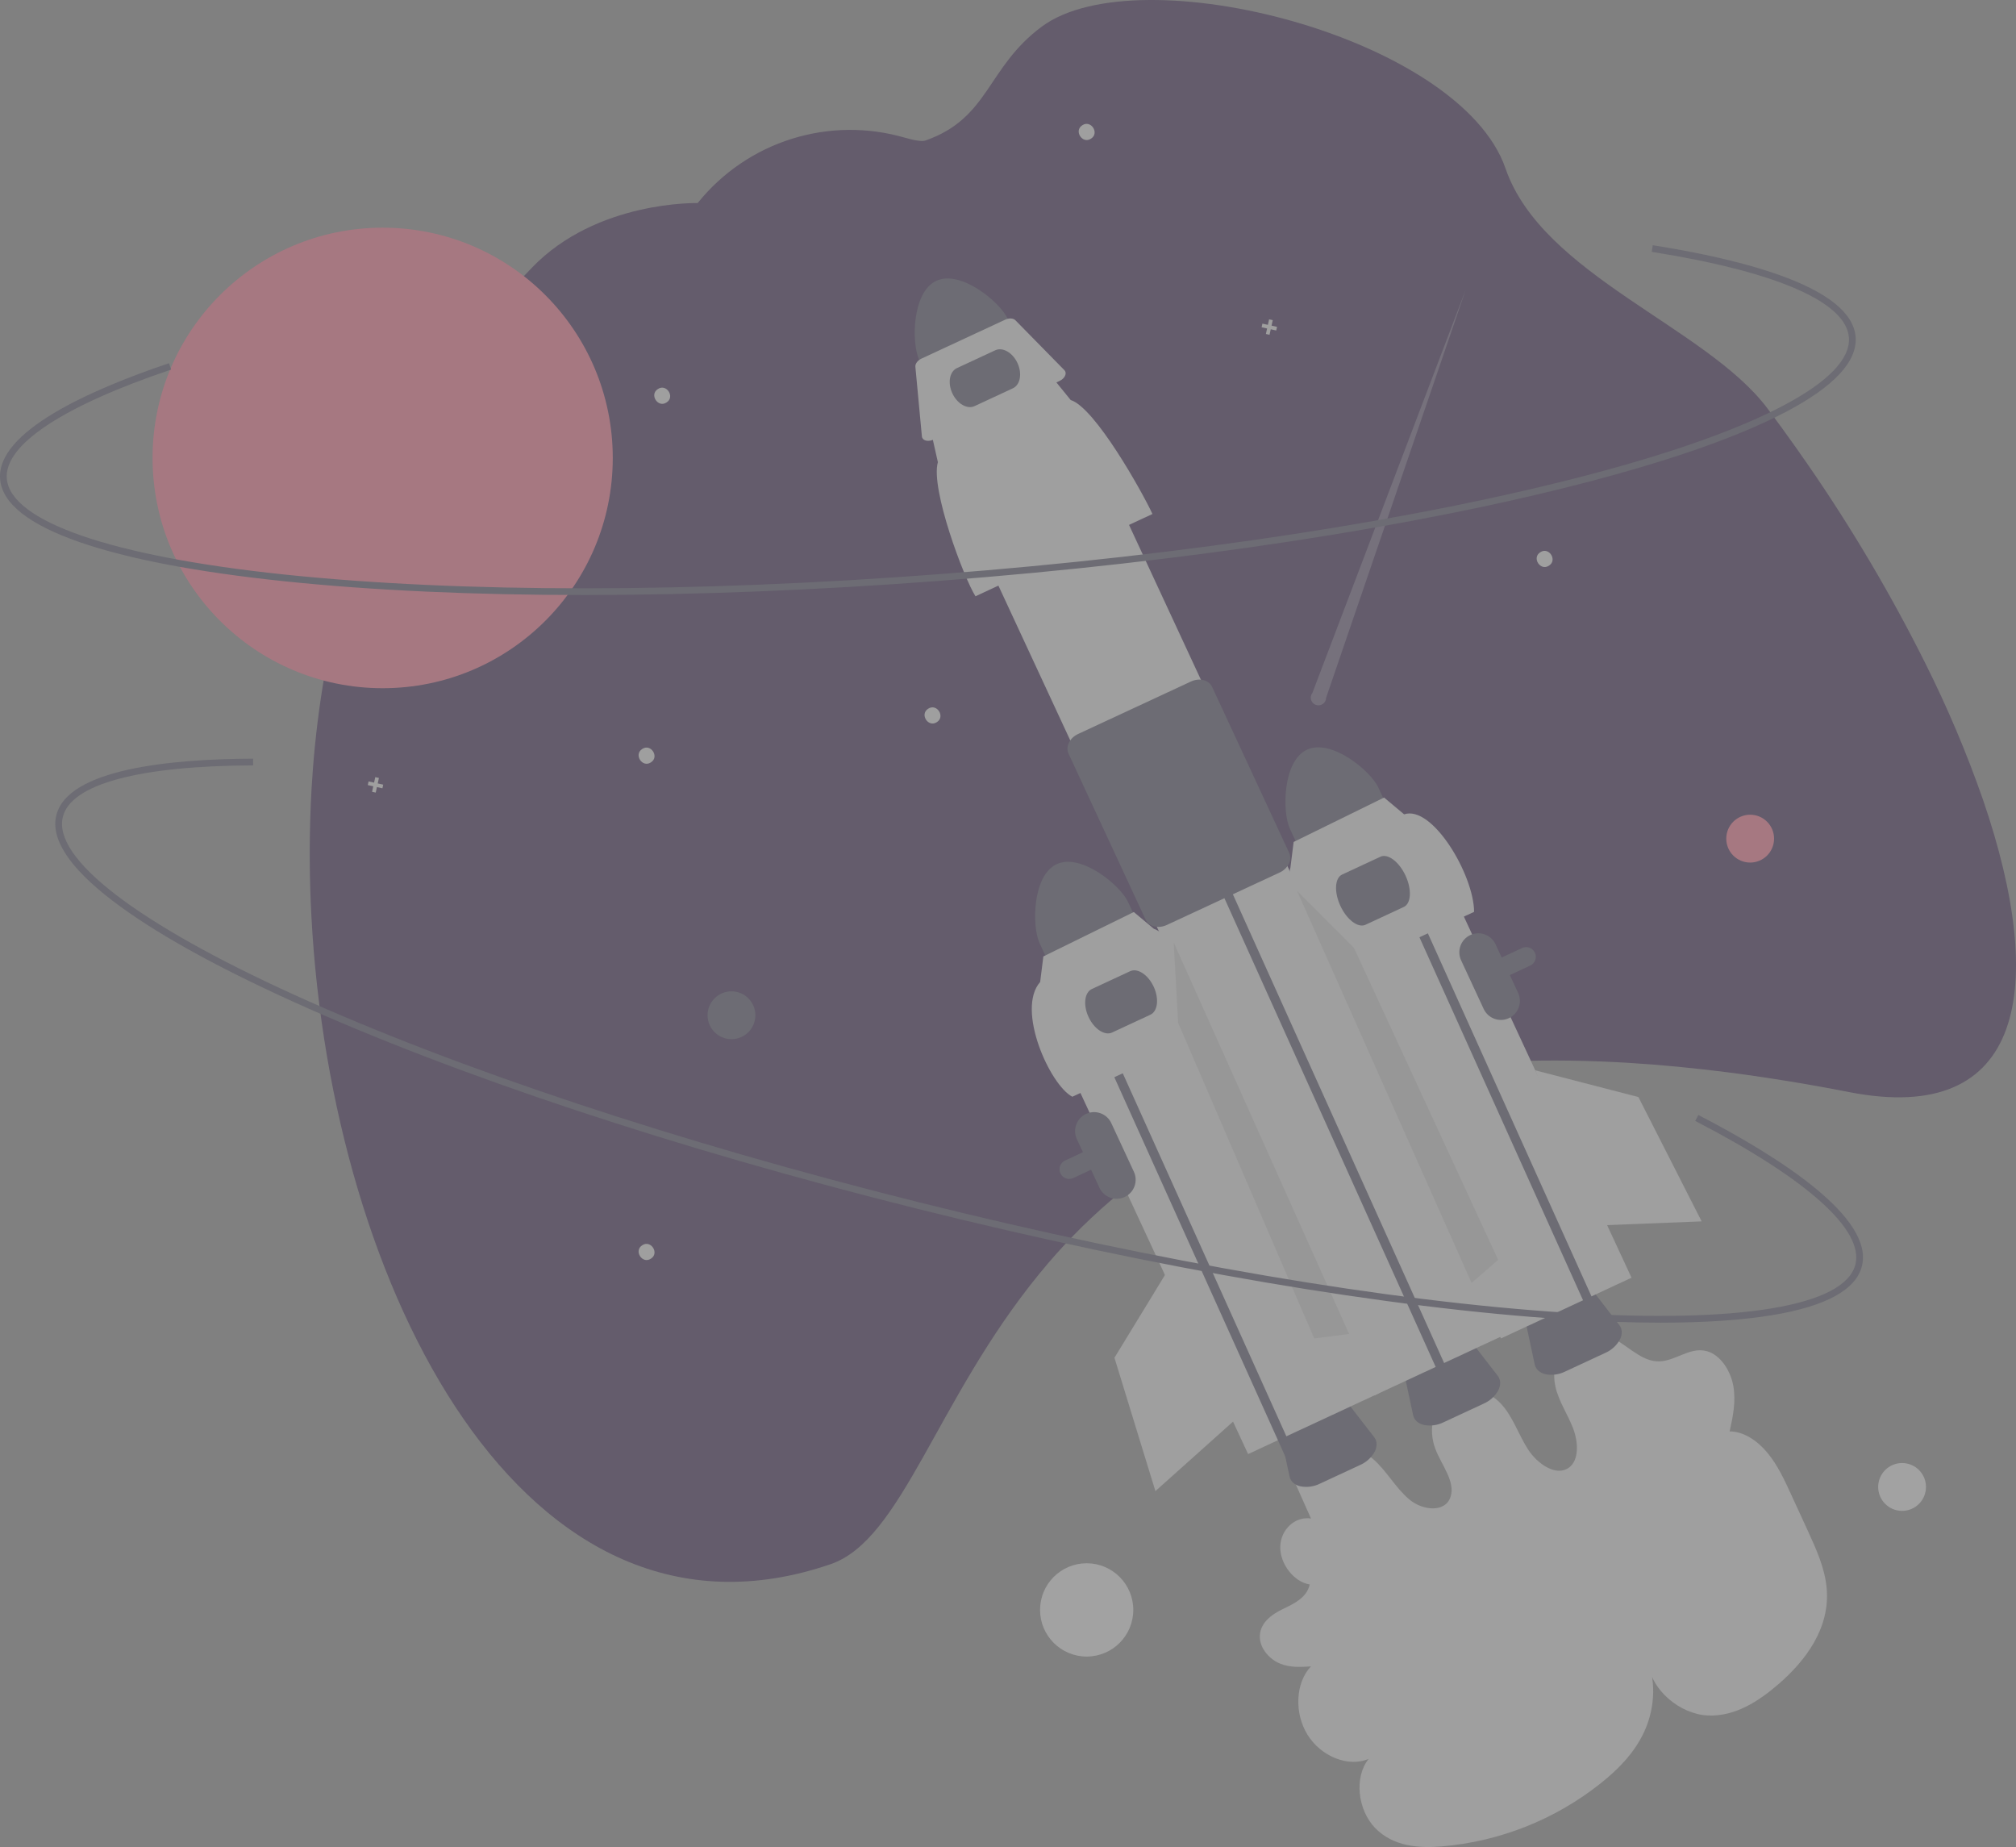 <svg width="643" height="589" viewBox="0 0 643 589" fill="none" xmlns="http://www.w3.org/2000/svg">
<rect x="0" y="0" width="643" height="589" fill="#808080" stroke="none"/>
<g opacity="0.3" clip-path="url(#clip0_119_1952)">
<path d="M411.955 470.377L418.134 484.239C413.111 483.439 408.441 487.73 408.336 493.242C408.231 498.753 412.71 504.487 417.733 505.27C416.773 509.549 412.631 511.436 409.035 513.165C405.439 514.895 401.564 517.763 401.831 522.323C402.046 525.984 405.072 529.216 408.285 530.515C411.499 531.815 414.87 531.615 418.124 531.397C413.193 536.558 412.712 546.259 417.043 553.219C421.374 560.179 430.023 563.606 436.499 560.927C431.923 566.622 432.917 577.051 438.596 582.928C444.321 588.853 452.617 589.426 459.87 588.802C478.34 587.24 495.939 580.262 510.465 568.741C516.01 564.333 521.189 559.149 524.352 552.387C527.515 545.624 528.447 537.062 525.5 529.367C526.295 539.007 535.939 546.621 544.615 547.047C553.29 547.473 560.865 542.584 567.302 537.009C575.862 529.594 583.788 519.201 582.613 506.378C582.032 500.029 579.26 493.924 576.542 488.01L571.272 476.545C569.145 471.916 566.969 467.209 563.767 463.325C560.565 459.44 556.121 456.433 551.674 456.462C552.69 451.814 553.712 446.992 552.86 442.054C552.008 437.115 548.744 432.001 544.306 430.845C538.658 429.373 533.872 434.588 528.192 434.096C522.726 433.623 518.209 428.135 512.902 425.96C510.717 425.015 508.303 424.728 505.957 425.134C503.611 425.54 501.434 426.621 499.694 428.246C496.329 431.533 494.927 437.085 496.134 442.338C497.192 446.94 500.006 450.999 501.715 455.438C503.423 459.876 503.688 465.583 500.407 468.007C496.448 470.932 490.421 466.952 487.328 462.136C484.235 457.321 482.459 451.49 478.547 447.441C473.931 442.661 466.704 441.541 461.951 444.868C457.197 448.196 455.379 455.647 457.776 461.981C459.735 467.159 464.223 472.398 462.667 477.275C461.022 482.429 453.822 481.777 449.48 478.134C445.137 474.491 442.254 469.005 437.964 465.28C433.608 461.498 427.919 459.841 422.925 460.899C420.391 461.487 418.047 462.704 416.108 464.438C414.168 466.172 412.697 468.366 411.829 470.819" fill="#E6E6E6"/>
<path d="M511.992 431.423L499.172 437.383C497.245 438.335 495.059 438.63 492.949 438.222C491.087 437.782 489.83 436.643 489.499 435.098L486.516 421.157C485.953 418.528 488.13 415.416 491.692 413.76L498.772 410.469C502.334 408.813 506.114 409.156 507.76 411.282L516.484 422.553C517.452 423.803 517.511 425.499 516.647 427.206C515.597 429.083 513.962 430.564 511.992 431.423Z" fill="#3F3D56"/>
<path d="M114.461 173.777C126.513 140.772 145.322 110.649 169.683 85.338C190.351 63.871 222.517 64.763 222.517 64.763L222.701 64.535C230.443 54.983 240.831 47.932 252.563 44.265C264.295 40.598 276.848 40.479 288.648 43.923C291.714 44.804 294.073 45.194 295.195 44.802C315.65 37.639 314.689 21.473 332.337 8.449C363.237 -14.354 465.73 11.767 480.183 53.728C491.896 87.737 544.182 104.22 563.717 130.234C566.771 134.302 569.768 138.417 572.707 142.578C574.085 144.512 575.448 146.46 576.795 148.423C590.635 168.476 603.051 189.476 613.952 211.268C621.1 225.507 627.312 240.196 632.549 255.243C652.921 314.828 645.955 359.222 589.783 348.255C583.133 346.953 576.644 345.788 570.314 344.761C561.148 343.264 552.301 342.034 543.774 341.071C532.292 339.765 521.368 338.909 511.003 338.503C507.517 338.363 504.096 338.269 500.739 338.221C451.096 337.532 414.274 346.88 386.221 361.391C381.466 363.845 376.96 366.441 372.702 369.178C366.2 373.337 359.991 377.939 354.12 382.951C345.995 389.927 338.503 397.608 331.73 405.904L331.358 406.36C298.547 446.515 287.749 490.968 264.926 498.795C167.362 532.258 105.656 410.952 99.329 292.287C99.009 286.308 98.832 280.345 98.799 274.4C98.779 271.742 98.792 269.092 98.838 266.448C98.938 259.552 99.242 252.7 99.751 245.931C99.941 243.343 100.161 240.769 100.412 238.208C100.689 235.447 100.989 232.702 101.337 229.975C103.819 209.98 108.161 190.958 114.461 173.777Z" fill="#20073C"/>
<path d="M416.86 239.065C409.069 242.695 408.94 258.951 411.383 264.219L415.811 273.753L444.034 260.634L439.606 251.1C437.158 245.834 424.658 235.448 416.86 239.065Z" fill="#3F3D56"/>
<path d="M341.018 375.953C340.521 375.953 340.032 375.833 339.592 375.603C339.151 375.374 338.773 375.041 338.488 374.634C338.203 374.227 338.021 373.757 337.957 373.265C337.892 372.772 337.948 372.271 338.118 371.804C338.256 371.423 338.469 371.073 338.743 370.774C339.017 370.475 339.348 370.234 339.716 370.064L485.467 302.312C485.834 302.141 486.232 302.044 486.637 302.027C487.042 302.01 487.446 302.073 487.826 302.212C488.207 302.351 488.556 302.564 488.855 302.838C489.153 303.112 489.395 303.443 489.565 303.81C489.909 304.553 489.945 305.402 489.664 306.17C489.383 306.939 488.809 307.565 488.067 307.911H488.067L342.316 375.663C341.91 375.854 341.467 375.952 341.018 375.953Z" fill="#3F3D56"/>
<path d="M455.028 266.714L413.365 286.081L478.719 426.817L520.381 407.45L455.028 266.714Z" fill="#E6E6E6"/>
<path d="M298.631 89.552C290.839 93.182 290.711 109.439 293.154 114.706L297.582 124.241L325.804 111.121L321.377 101.587C318.929 96.321 306.428 85.935 298.631 89.552Z" fill="#3F3D56"/>
<path d="M473.212 447.602L460.391 453.562C458.464 454.514 456.279 454.809 454.168 454.401C452.307 453.961 451.049 452.822 450.719 451.276L447.736 437.336C447.173 434.706 449.349 431.595 452.911 429.939L459.992 426.648C463.554 424.992 467.334 425.334 468.98 427.461L477.704 438.732C478.672 439.982 478.73 441.678 477.866 443.385C476.817 445.261 475.182 446.743 473.212 447.602Z" fill="#3F3D56"/>
<path d="M433.795 467.168L420.975 473.128C419.047 474.08 416.862 474.375 414.751 473.967C412.89 473.527 411.633 472.388 411.302 470.842L408.319 456.902C407.756 454.273 409.932 451.161 413.495 449.505L420.575 446.214C424.137 444.558 427.917 444.9 429.563 447.027L438.287 458.298C439.255 459.548 439.313 461.244 438.449 462.951C437.4 464.828 435.765 466.309 433.795 467.168Z" fill="#3F3D56"/>
<path d="M347.915 141.141L306.253 160.508L438.358 444.988L480.02 425.621L347.915 141.141Z" fill="#E6E6E6"/>
<path d="M391.144 287.79L386.469 277.498L389.16 276.256L393.821 286.515L461.308 436.228L458.62 437.478" fill="#3F3D56"/>
<path d="M443.871 279.235L439.196 268.943L441.887 267.701L446.548 277.96L514.035 427.673L511.347 428.923" fill="#3F3D56"/>
<path d="M367.58 163.907L311.129 190.148C307.535 184.554 296.701 155.887 299.134 147.381L297.308 139.27L336.286 121.151L341.503 127.572C349.247 129.95 364.324 156.876 367.58 163.907Z" fill="#E6E6E6"/>
<path d="M337.915 121.498L297.692 140.196C296.207 140.886 294.626 140.632 294.16 139.629C294.093 139.484 294.052 139.329 294.038 139.171L291.956 116.951C291.867 116 292.68 114.921 293.923 114.344L320.598 101.944C321.841 101.366 323.189 101.439 323.859 102.121L339.489 118.043C340.288 118.857 339.854 120.251 338.519 121.156C338.327 121.286 338.125 121.4 337.915 121.498Z" fill="#E6E6E6"/>
<path d="M369.463 295.579C369.027 295.581 368.594 295.529 368.17 295.427C367.574 295.303 367.013 295.044 366.532 294.671C366.051 294.297 365.662 293.818 365.394 293.27L340.803 240.314C339.785 238.122 341.151 235.318 343.848 234.064L379.857 217.326C382.554 216.071 385.577 216.836 386.595 219.027L411.186 271.984C411.432 272.542 411.547 273.148 411.522 273.757C411.497 274.366 411.333 274.961 411.043 275.497C410.412 276.711 409.389 277.675 408.14 278.233L372.132 294.972C371.297 295.366 370.386 295.573 369.463 295.579Z" fill="#3F3D56"/>
<path d="M374.387 303.595L332.725 322.962L398.078 463.697L439.741 444.33L374.387 303.595Z" fill="#E6E6E6"/>
<path d="M323.06 123.819L310.842 129.499C308.485 130.595 305.304 128.768 303.753 125.428C302.202 122.088 302.858 118.478 305.216 117.382L317.434 111.703C319.791 110.607 322.972 112.433 324.523 115.773C326.074 119.113 325.418 122.723 323.06 123.819Z" fill="#3F3D56"/>
<path d="M337.032 275.568C329.241 279.197 329.112 295.454 331.555 300.722L335.983 310.256L364.206 297.137L359.778 287.602C357.33 282.337 344.83 271.951 337.032 275.568Z" fill="#3F3D56"/>
<path d="M207.604 243.118C204.852 244.952 202.036 240.586 204.84 238.833C207.592 236.999 210.408 241.365 207.604 243.118Z" fill="#E6E6E6"/>
<path d="M494.04 180.383C491.289 182.217 488.472 177.851 491.277 176.098C494.028 174.264 496.845 178.63 494.04 180.383Z" fill="#E6E6E6"/>
<path d="M298.807 230.286C296.055 232.12 293.239 227.754 296.043 226.001C298.795 224.167 301.611 228.533 298.807 230.286Z" fill="#E6E6E6"/>
<path d="M207.604 401.381C204.852 403.215 202.036 398.849 204.84 397.096C207.592 395.262 210.408 399.628 207.604 401.381Z" fill="#E6E6E6"/>
<path d="M347.972 44.22C345.22 46.054 342.404 41.688 345.208 39.935C347.96 38.101 350.777 42.467 347.972 44.22Z" fill="#E6E6E6"/>
<path d="M212.591 128.342C209.839 130.176 207.023 125.81 209.828 124.057C212.579 122.223 215.396 126.589 212.591 128.342Z" fill="#E6E6E6"/>
<path d="M407.31 104.225L405.559 103.841L405.942 102.089L404.775 101.833L404.391 103.585L402.641 103.202L402.385 104.369L404.135 104.754L403.752 106.505L404.919 106.761L405.303 105.009L407.054 105.393L407.31 104.225Z" fill="#E6E6E6"/>
<path d="M122.228 250.211L120.478 249.827L120.861 248.075L119.694 247.819L119.31 249.571L117.559 249.187L117.303 250.355L119.054 250.739L118.671 252.492L119.838 252.747L120.222 250.995L121.973 251.379L122.228 250.211Z" fill="#E6E6E6"/>
<path d="M481.264 324.679C479.807 325.354 478.142 325.424 476.634 324.872C475.125 324.321 473.898 323.193 473.219 321.737L466.014 306.22C465.339 304.763 465.271 303.098 465.823 301.59C466.375 300.082 467.502 298.855 468.958 298.178C470.413 297.502 472.078 297.431 473.585 297.981C475.093 298.532 476.321 299.658 476.999 301.114L484.205 316.63C484.879 318.088 484.949 319.754 484.398 321.263C483.846 322.772 482.719 324 481.264 324.679Z" fill="#3F3D56"/>
<path d="M358.708 381.711C357.251 382.386 355.586 382.455 354.078 381.904C352.57 381.352 351.342 380.225 350.664 378.769L343.458 363.252C342.784 361.795 342.715 360.129 343.267 358.622C343.819 357.114 344.947 355.887 346.402 355.21C347.858 354.534 349.522 354.463 351.03 355.013C352.538 355.563 353.765 356.69 354.443 358.146L361.649 373.662C362.324 375.12 362.393 376.786 361.842 378.295C361.291 379.804 360.164 381.032 358.708 381.711Z" fill="#3F3D56"/>
<path d="M470.163 290.777L421.849 313.236C418.773 308.448 409.501 283.913 411.583 276.633L412.605 268.49L441.452 254.329L447.845 259.68C456.851 256.633 470.09 278.962 470.163 290.777Z" fill="#E6E6E6"/>
<path d="M447.733 289.22L435.515 294.9C433.158 295.996 429.57 293.294 427.519 288.878C425.469 284.461 425.718 279.976 428.076 278.88L440.294 273.2C442.651 272.104 446.239 274.806 448.29 279.222C450.34 283.639 450.091 288.124 447.733 289.22Z" fill="#3F3D56"/>
<path d="M344.117 318.445L339.442 308.153L342.134 306.911L346.794 317.17L414.281 466.883L411.593 468.132" fill="#3F3D56"/>
<path d="M390.335 327.28L342.022 349.739C334.894 346.057 324.001 321.964 331.755 313.136L332.777 304.992L361.625 290.832L368.017 296.182C374.645 298.217 387.549 321.262 390.335 327.28Z" fill="#E6E6E6"/>
<path d="M366.91 323.582L354.693 329.261C352.335 330.357 348.971 328.135 347.194 324.31C345.418 320.484 345.89 316.479 348.248 315.383L360.466 309.703C362.823 308.607 366.188 310.829 367.964 314.655C369.741 318.48 369.268 322.486 366.91 323.582Z" fill="#3F3D56"/>
<path d="M122.051 219.462C162.583 219.462 195.441 186.587 195.441 146.033C195.441 105.48 162.583 72.605 122.051 72.605C81.518 72.605 48.66 105.48 48.66 146.033C48.66 186.587 81.518 219.462 122.051 219.462Z" fill="#FF6584"/>
<path opacity="0.3" d="M422.962 222.512L467.561 92.188L418.588 220.952C418.346 221.258 418.18 221.617 418.104 221.999C418.029 222.382 418.045 222.777 418.152 223.152C418.26 223.527 418.455 223.871 418.722 224.155C418.988 224.44 419.319 224.657 419.686 224.788C420.054 224.919 420.447 224.96 420.833 224.909C421.22 224.857 421.588 224.714 421.908 224.492C422.229 224.269 422.491 223.974 422.674 223.629C422.858 223.285 422.956 222.902 422.962 222.512H422.962Z" fill="#F0F0F0"/>
<path d="M536.648 144.83C527.918 147.734 518.239 150.585 507.612 153.386C452.644 167.865 378.965 179.16 300.148 185.19C221.331 191.22 146.792 191.264 90.263 185.314C62.725 182.416 40.945 178.247 25.526 172.923C9.203 167.288 0.626 160.496 0.033 152.739C-1.122 137.626 28.685 124.324 53.894 115.826L54.577 117.853C19.958 129.522 1.345 141.854 2.164 152.576C3.208 166.232 35.4 177.389 90.486 183.187C146.891 189.124 221.293 189.078 299.985 183.058C378.677 177.037 452.22 165.765 507.068 151.317C560.631 137.209 590.755 121.284 589.711 107.627C588.844 96.289 566.506 86.589 526.81 80.314L527.144 78.202C555.987 82.762 590.625 91.539 591.843 107.464C592.435 115.222 584.99 123.239 569.712 131.292C561.003 135.883 549.938 140.412 536.648 144.83Z" fill="#3F3D56"/>
<path d="M558.214 275.063C562.425 275.063 565.839 271.647 565.839 267.433C565.839 263.22 562.425 259.804 558.214 259.804C554.002 259.804 550.588 263.22 550.588 267.433C550.588 271.647 554.002 275.063 558.214 275.063Z" fill="#FF6584"/>
<path d="M606.666 481.803C610.877 481.803 614.292 478.387 614.292 474.173C614.292 469.96 610.877 466.544 606.666 466.544C602.454 466.544 599.04 469.96 599.04 474.173C599.04 478.387 602.454 481.803 606.666 481.803Z" fill="#F2F2F2"/>
<path d="M346.592 528.258C354.804 528.258 361.46 521.598 361.46 513.382C361.46 505.167 354.804 498.507 346.592 498.507C338.381 498.507 331.725 505.167 331.725 513.382C331.725 521.598 338.381 528.258 346.592 528.258Z" fill="#F2F2F2"/>
<path d="M233.301 331.382C237.512 331.382 240.926 327.966 240.926 323.752C240.926 319.538 237.512 316.123 233.301 316.123C229.089 316.123 225.675 319.538 225.675 323.752C225.675 327.966 229.089 331.382 233.301 331.382Z" fill="#3F3D56"/>
<path d="M489.669 341.312L522.571 349.833L542.75 389.49L508.634 390.829L489.669 341.312Z" fill="#E6E6E6"/>
<path d="M413.727 284.142L431.835 302.27L477.826 401.758L469.359 409.077L413.727 284.142Z" fill="#CCCCCC"/>
<path d="M374.354 300.574L375.774 326.164L419.184 426.807L430.283 425.377L374.354 300.574Z" fill="#CCCCCC"/>
<path d="M373.168 403.954L355.448 432.97L368.511 475.508L393.958 452.733L373.168 403.954Z" fill="#E6E6E6"/>
<path d="M529.698 421.783C520.498 421.783 510.414 421.435 499.446 420.74C442.719 417.135 369.24 404.605 292.545 385.457C215.85 366.309 145.101 342.83 93.332 319.347C68.114 307.907 48.759 297.078 35.806 287.161C22.091 276.662 16.093 267.511 17.975 259.962C21.643 245.256 54.123 242.039 80.724 241.929L80.733 244.068C44.203 244.218 22.652 250.047 20.049 260.48C16.735 273.769 43.767 294.514 94.215 317.399C145.87 340.83 216.489 364.264 293.063 383.382C369.636 402.499 442.98 415.009 499.582 418.605C554.859 422.118 588.465 416.511 591.779 403.222C594.531 392.189 576.39 375.936 540.699 357.455L541.681 355.556C567.615 368.984 597.718 388.244 593.854 403.74C591.971 411.289 582.378 416.547 565.342 419.369C555.63 420.977 543.702 421.783 529.698 421.783Z" fill="#3F3D56"/>
</g>
<defs>
<clipPath id="clip0_119_1952">
<rect width="643" height="589" fill="white"/>
</clipPath>
</defs>
</svg>
